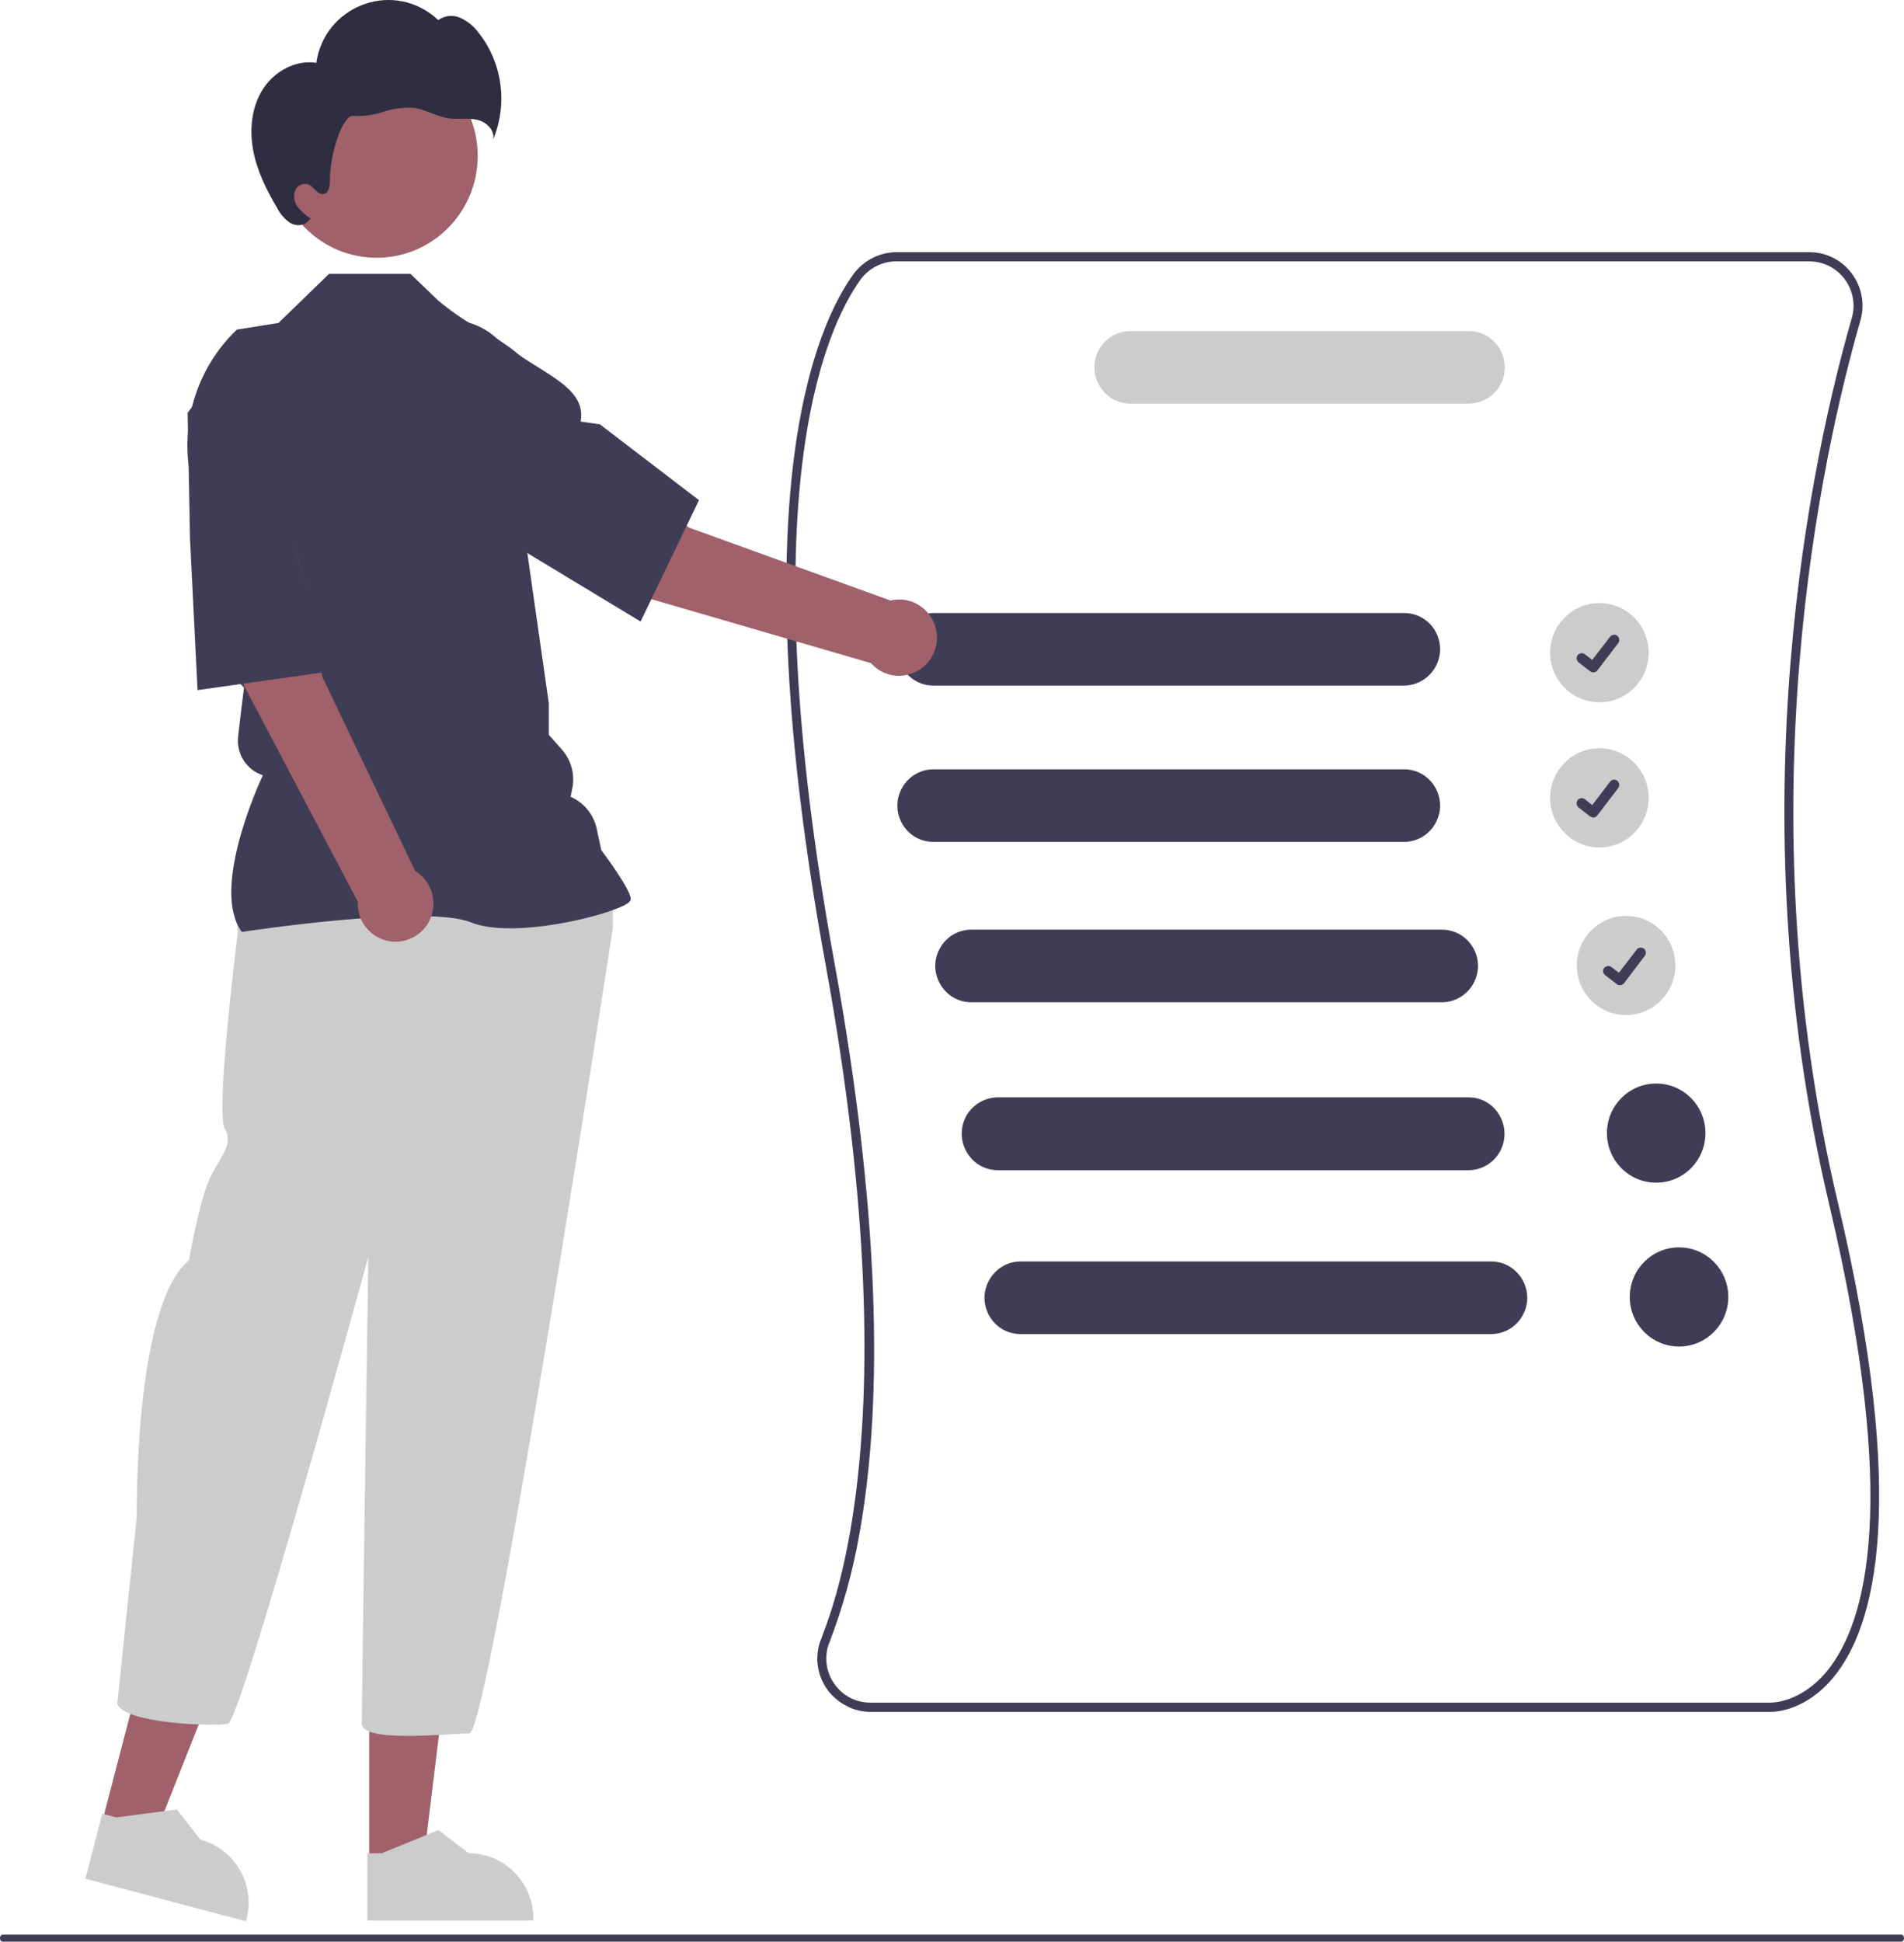 <?xml version="1.0" encoding="utf-8"?>
<svg viewBox="211.429 213.427 186.119 189.737" xmlns="http://www.w3.org/2000/svg">
  <path d="M 397.288 403.164 L 211.688 403.164 C 211.483 403.164 211.362 402.87 211.469 402.642 C 211.518 402.535 211.595 402.474 211.688 402.474 L 397.288 402.474 C 397.493 402.474 397.617 402.768 397.507 402.996 C 397.463 403.101 397.383 403.164 397.288 403.164 Z" fill="#3f3d56" style=""/>
  <circle cx="270.212" cy="207.449" r="2.689" style="fill: rgb(204, 204, 204);" transform="matrix(1.791, 0, 0, 1.802, -116.178, -96.617)"/>
  <path d="M 367.18 279.127 C 367.072 279.127 366.97 279.097 366.861 279.022 L 365.732 278.15 C 365.443 277.906 365.497 277.433 365.841 277.299 C 366.026 277.222 366.207 277.247 366.335 277.352 L 367.072 277.906 L 368.809 275.66 C 368.993 275.42 369.312 275.394 369.519 275.553 C 369.728 275.709 369.782 276.031 369.619 276.263 L 367.572 278.94 C 367.47 279.073 367.336 279.127 367.18 279.127 Z" style="fill: rgb(63, 61, 86);"/>
  <circle cx="270.212" cy="216.677" r="2.689" style="fill: rgb(204, 204, 204);" transform="matrix(1.791, 0, 0, 1.802, -116.178, -99.06)"/>
  <path d="M 367.18 293.316 C 367.072 293.316 366.97 293.26 366.861 293.203 L 365.732 292.327 C 365.443 292.095 365.497 291.593 365.841 291.458 C 366.026 291.38 366.207 291.404 366.335 291.515 L 367.072 292.095 L 368.809 289.818 C 368.993 289.577 369.312 289.556 369.519 289.713 L 369.519 289.74 L 369.519 289.713 C 369.728 289.894 369.782 290.218 369.619 290.426 L 367.572 293.101 C 367.47 293.233 367.336 293.316 367.18 293.316 Z" style="fill: rgb(63, 61, 86);"/>
  <circle cx="271.919" cy="227.331" r="2.689" style="fill: rgb(204, 204, 204);" transform="matrix(1.791, 0, 0, 1.802, -116.627, -101.881)"/>
  <path d="M 369.782 309.697 C 369.652 309.697 369.544 309.668 369.468 309.589 L 368.333 308.716 C 368.023 308.478 368.071 308.001 368.441 307.873 C 368.599 307.79 368.809 307.816 368.942 307.925 L 369.679 308.478 L 371.411 306.234 C 371.568 305.99 371.884 305.964 372.121 306.126 L 372.095 306.15 L 372.121 306.126 C 372.33 306.28 372.387 306.601 372.202 306.841 L 370.176 309.514 C 370.071 309.64 369.911 309.697 369.782 309.697 Z" style="fill: rgb(63, 61, 86);"/>
  <path d="M 391.083 330.925 C 381.878 292.047 389.556 257.713 393.289 244.743 C 394.235 241.408 391.763 238.069 388.291 238.069 L 299.021 238.069 C 297.365 238.096 295.816 238.893 294.839 240.244 C 291.234 245.215 283.743 261.763 292.105 307.525 C 296.576 332.01 296.492 348.708 295.046 359.718 C 294.236 365.912 292.974 370.281 291.818 373.249 L 291.711 373.564 C 291.445 374.145 291.343 374.809 291.315 375.447 C 291.315 376.927 291.92 378.327 293.001 379.31 C 293.369 379.653 293.76 379.915 294.185 380.128 C 294.522 380.315 294.922 380.474 295.314 380.555 C 295.708 380.656 296.1 380.707 296.522 380.707 L 384.401 380.707 C 384.428 380.707 384.455 380.707 384.504 380.707 C 385.063 380.707 388.004 380.555 390.658 377.321 C 394.713 372.426 398.05 360.384 391.083 330.925 Z M 390.029 376.716 C 387.395 379.891 384.56 379.807 384.428 379.807 L 296.522 379.807 C 295.074 379.807 293.734 379.099 292.948 377.908 C 292.237 376.87 292.029 375.601 292.342 374.388 C 292.396 374.226 292.448 374.041 292.523 373.882 C 293.817 370.489 294.788 366.998 295.417 363.429 C 297.497 351.969 297.889 334.289 292.974 307.369 C 284.691 261.947 292.029 245.642 295.549 240.746 C 296.368 239.637 297.656 238.969 299.021 238.969 L 388.291 238.969 C 391.158 238.969 393.238 241.725 392.446 244.51 C 388.691 257.529 380.983 292.047 390.24 331.139 C 397.105 360.198 393.919 371.945 390.029 376.716 Z" style="fill: rgb(63, 61, 86);"/>
  <path d="M 348.668 280.419 L 302.674 280.419 C 299.967 280.419 298.259 277.46 299.628 275.102 C 300.256 273.991 301.412 273.329 302.674 273.329 L 348.668 273.329 C 351.4 273.329 353.082 276.263 351.719 278.646 C 351.086 279.73 349.932 280.419 348.668 280.419 Z" style="fill: rgb(63, 61, 86);"/>
  <path d="M 348.668 295.694 L 302.674 295.694 C 299.967 295.694 298.259 292.758 299.628 290.375 C 300.256 289.288 301.412 288.602 302.674 288.602 L 348.668 288.602 C 351.4 288.602 353.082 291.566 351.719 293.922 C 351.086 295.027 349.932 295.694 348.668 295.694 Z" style="fill: rgb(63, 61, 86);"/>
  <path d="M 352.371 311.367 L 306.383 311.367 C 303.676 311.367 301.963 308.397 303.333 306.045 C 303.962 304.932 305.122 304.27 306.383 304.27 L 352.371 304.27 C 355.079 304.27 356.795 307.206 355.425 309.589 C 354.796 310.678 353.636 311.367 352.371 311.367 Z" style="fill: rgb(63, 61, 86);"/>
  <path d="M 354.979 327.777 L 308.985 327.777 C 306.251 327.777 304.57 324.808 305.91 322.425 C 306.542 321.341 307.724 320.658 308.985 320.658 L 354.979 320.658 C 357.689 320.658 359.37 323.622 358.024 326.002 C 357.398 327.089 356.24 327.777 354.979 327.777 Z" style="fill: rgb(63, 61, 86);"/>
  <path d="M 354.979 252.869 L 321.953 252.869 C 319.219 252.869 317.534 249.908 318.876 247.55 C 319.502 246.437 320.692 245.775 321.953 245.775 L 354.979 245.775 C 357.711 245.775 359.396 248.716 358.056 251.096 C 357.424 252.185 356.24 252.869 354.979 252.869 Z" style="fill: rgb(204, 204, 204);"/>
  <circle cx="273.846" cy="237.988" r="2.689" style="fill: rgb(63, 61, 86);" transform="matrix(1.791, 0, 0, 1.802, -117.134, -104.703)"/>
  <path d="M 357.187 343.788 L 311.193 343.788 C 308.485 343.788 306.777 340.848 308.147 338.471 C 308.776 337.382 309.933 336.693 311.193 336.693 L 357.187 336.693 C 359.894 336.693 361.604 339.659 360.239 342.015 C 359.604 343.128 358.448 343.788 357.187 343.788 Z" style="fill: rgb(63, 61, 86);"/>
  <circle cx="275.308" cy="248.403" r="2.689" style="fill: rgb(63, 61, 86);" transform="matrix(1.791, 0, 0, 1.802, -117.519, -107.461)"/>
  <polygon points="221.353 391.697 226.457 393.046 234.055 373.854 226.522 371.86 221.353 391.697" fill="#a0616a" style=""/>
  <path d="M 219.774 397.014 L 235.47 401.169 L 235.523 400.971 C 236.409 397.569 234.393 394.09 231.019 393.195 L 228.722 390.247 L 222.8 391.021 L 221.433 390.66 L 219.774 397.014 Z" style="fill: rgb(204, 204, 204);"/>
  <polygon points="247.517 395.546 252.797 395.546 255.307 375.036 247.517 375.036 247.517 395.546" fill="#a0616a" style=""/>
  <path d="M 247.333 401.092 L 263.563 401.09 L 263.563 400.885 C 263.563 397.371 260.734 394.521 257.245 394.519 L 257.243 394.519 L 254.281 392.256 L 248.75 394.521 L 247.333 394.521 L 247.333 401.092 Z" style="fill: rgb(204, 204, 204);"/>
  <path d="M 235.321 297.394 C 234.044 298.997 234.683 304.457 234.683 304.457 C 234.683 304.457 232.45 322.119 233.408 323.727 C 234.363 325.33 232.769 326.614 231.814 328.863 C 230.856 331.112 229.901 336.571 229.901 336.571 C 224.483 341.066 224.802 361.619 224.802 361.619 L 222.889 379.922 C 223.528 381.852 232.45 382.173 233.727 381.852 C 235.002 381.532 247.431 336.252 247.431 336.252 C 247.431 336.252 246.793 379.922 246.793 381.852 C 246.793 383.779 255.398 382.816 257.311 382.816 C 259.224 382.816 271.334 304.135 271.334 304.135 L 271.334 299.64 L 269.738 297.394 C 269.738 297.394 236.593 295.788 235.321 297.394 Z" style="fill: rgb(204, 204, 204);"/>
  <circle cx="305.521" cy="73.966" r="6.398" fill="#a0616a" style="" transform="matrix(1.544, 0, 0, 1.556, -223.478, 113.57)"/>
  <path d="M 235.069 304.494 L 235.015 304.419 C 232.138 300.358 236.465 290.601 237.12 289.189 C 235.521 288.662 234.51 287.078 234.705 285.396 L 234.987 282.984 L 235.281 280.621 L 233.182 278.503 L 233.175 278.452 L 231.965 267.786 L 230.206 260.702 C 228.857 255.254 230.53 249.492 234.587 245.633 L 238.65 244.985 L 243.59 240.187 L 251.557 240.187 L 254.288 242.818 C 259.657 247.253 260.934 245.328 266.988 253.677 L 262.652 265.186 L 265.077 282.164 L 265.077 285.232 L 266.338 286.649 C 267.263 287.681 267.645 289.091 267.375 290.454 L 267.209 291.289 C 268.51 291.85 269.46 293.018 269.759 294.409 L 270.201 296.494 C 270.579 297 273.084 300.362 273.084 301.281 C 273.084 301.42 272.981 301.553 272.767 301.705 C 271.059 302.865 261.631 305.24 257.457 303.557 C 253.011 301.763 235.339 304.45 235.162 304.48 L 235.069 304.494 Z" fill="#3f3d56" style=""/>
  <path d="M 230.05 264.112 L 238.264 262.49 C 241.302 267.062 242.933 279.563 242.933 279.563 L 252.014 298.54 C 254.447 300.032 254.368 303.613 251.872 304.99 C 249.376 306.367 246.338 304.505 246.401 301.642 C 246.403 301.607 246.405 301.569 246.405 301.537 L 234.559 279.05 L 230.05 264.112 Z" fill="#a0616a" style=""/>
  <path d="M 230.003 266.074 L 229.77 253.77 L 233.636 248.56 C 235.19 246.479 237.786 245.47 240.326 245.95 C 243.826 246.642 246.196 249.946 245.751 253.511 C 245.091 258.719 243.604 265.237 240.233 266.712 L 240.198 266.728 L 243.693 279.039 L 230.737 280.863 L 230.003 266.074 Z" fill="#3f3d56" style=""/>
  <path d="M 278.793 264.988 C 278.793 264.988 268.934 257.223 263.588 256.107 L 258.856 263.068 L 271.653 270.969 L 296.572 278.23 C 298.476 280.36 301.953 279.614 302.833 276.89 C 303.712 274.162 301.333 271.496 298.551 272.09 C 298.523 272.097 298.497 272.104 298.474 272.109 L 278.793 264.988 Z" fill="#a0616a" style=""/>
  <path d="M 261.447 266.547 L 251.173 259.896 L 249.029 253.756 C 248.179 251.298 248.789 248.564 250.602 246.705 C 253.119 244.163 257.162 244.016 259.853 246.376 C 263.782 249.823 268.848 250.976 268.188 254.621 L 270.078 254.898 L 279.755 262.303 L 274.049 274.162 L 261.447 266.547 Z" fill="#3f3d56" style=""/>
  <path d="M 237.138 222.126 C 238.245 220.399 240.328 219.246 242.346 219.567 C 243.136 214.11 249.495 211.556 253.794 214.977 C 253.955 215.107 254.114 215.247 254.265 215.387 C 254.899 214.94 255.719 214.854 256.43 215.17 C 257.124 215.487 257.728 215.977 258.187 216.592 C 260.545 219.556 261.095 223.587 259.62 227.087 C 259.865 226.183 258.967 225.33 258.059 225.13 C 257.152 224.925 256.199 225.118 255.279 224.988 C 254.097 224.817 253.035 224.125 251.856 223.969 C 250.851 223.906 249.847 224.034 248.894 224.356 C 247.941 224.675 246.937 224.81 245.935 224.755 C 244.94 224.638 243.658 228.436 243.677 231.111 C 243.679 231.617 243.577 232.269 243.085 232.377 C 242.479 232.509 242.127 231.668 241.552 231.438 C 240.997 231.279 240.421 231.587 240.242 232.137 C 240.095 232.684 240.219 233.269 240.575 233.705 C 240.929 234.136 241.351 234.502 241.822 234.795 L 241.584 234.993 C 241.188 235.522 240.368 235.543 239.802 235.217 C 239.256 234.847 238.814 234.341 238.52 233.747 C 237.467 231.983 236.542 230.102 236.171 228.08 C 235.798 226.055 236.027 223.857 237.138 222.126 Z" fill="#2f2e41" style=""/>
</svg>